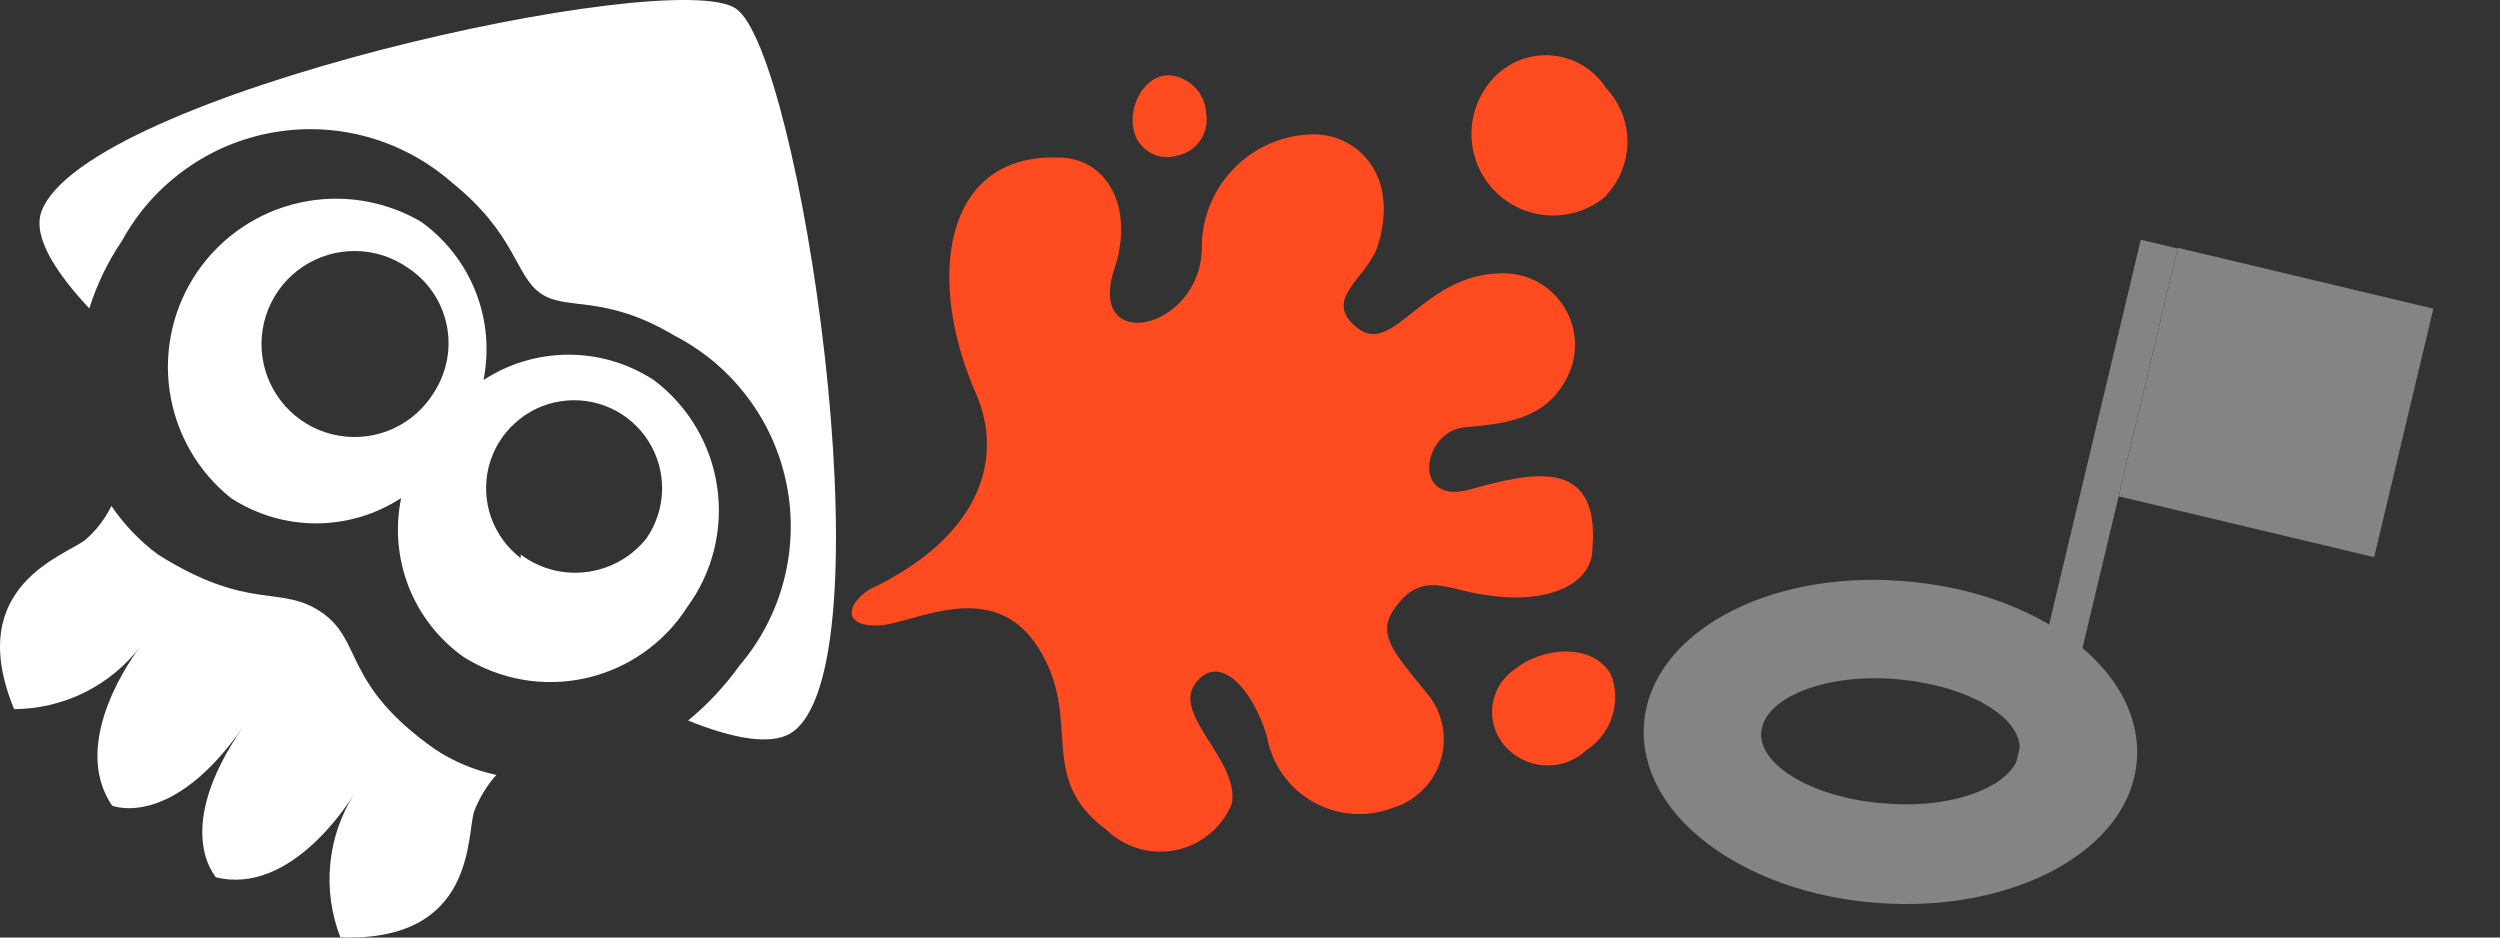 <svg width="32" height="12" viewBox="0 0 32 12" fill="none" xmlns="http://www.w3.org/2000/svg">
<rect x="0" y="0" width="32" height="12" fill="#333333" stroke="none"/>
<path d="M24.349 7.437C22.609 7.3 21.125 8.115 21.043 9.269C20.96 10.423 22.297 11.43 24.037 11.558C25.777 11.687 27.27 10.881 27.352 9.727C27.435 8.573 26.089 7.565 24.349 7.437ZM24.138 10.285C23.222 10.221 22.508 9.8 22.544 9.37C22.581 8.939 23.341 8.619 24.257 8.692C25.173 8.765 25.887 9.177 25.851 9.608C25.814 10.038 25.045 10.359 24.138 10.285V10.285Z" fill="#848484"/>
<path d="M31.147 3.951L27.877 3.172L27.12 6.353L30.389 7.132L31.147 3.951Z" fill="#848484"/>
<path d="M27.874 3.181L27.402 3.069L25.785 9.857L26.257 9.969L27.874 3.181Z" fill="#848484"/>
<path d="M4.119 7.84C3.588 7.474 3.203 7.84 2.022 7.098C1.79 6.926 1.588 6.715 1.426 6.476C1.346 6.64 1.234 6.786 1.097 6.906C0.859 7.108 -0.478 7.483 0.181 9.077C0.493 9.075 0.8 9.003 1.079 8.865C1.359 8.727 1.603 8.527 1.793 8.28C1.729 8.362 0.877 9.498 1.436 10.313C1.436 10.313 2.196 10.624 3.111 9.305C2.196 10.624 2.763 11.219 2.763 11.229C3.725 11.467 4.476 10.258 4.531 10.166C4.361 10.437 4.257 10.743 4.227 11.062C4.197 11.379 4.241 11.7 4.357 11.998C6.097 12.062 5.969 10.688 6.069 10.386C6.135 10.214 6.231 10.056 6.353 9.919C6.072 9.859 5.805 9.748 5.566 9.589C4.384 8.756 4.65 8.206 4.119 7.84Z" fill="white"/>
<path d="M9.421 0.111C8.615 -0.448 1.069 1.21 0.529 2.712C0.41 3.051 0.758 3.536 1.143 3.948C1.24 3.639 1.382 3.346 1.564 3.078C1.762 2.717 2.04 2.404 2.376 2.165C2.711 1.925 3.097 1.764 3.503 1.694C3.909 1.623 4.326 1.645 4.723 1.758C5.12 1.871 5.486 2.072 5.795 2.345C6.61 3.005 6.591 3.527 6.921 3.756C7.251 3.985 7.727 3.756 8.634 4.296C9.001 4.486 9.322 4.756 9.57 5.087C9.819 5.417 9.99 5.8 10.07 6.206C10.15 6.612 10.137 7.03 10.033 7.431C9.929 7.831 9.735 8.203 9.467 8.518C9.279 8.78 9.057 9.017 8.808 9.223C9.33 9.434 9.907 9.58 10.181 9.342C11.381 8.316 10.236 0.67 9.421 0.111Z" fill="white"/>
<path d="M8.799 7.767C9.123 7.324 9.26 6.77 9.179 6.227C9.099 5.684 8.807 5.194 8.368 4.864C8.044 4.653 7.665 4.54 7.278 4.54C6.891 4.54 6.513 4.653 6.189 4.864C6.264 4.486 6.23 4.093 6.088 3.734C5.947 3.376 5.705 3.065 5.392 2.84C4.923 2.564 4.367 2.477 3.836 2.594C3.305 2.712 2.838 3.026 2.529 3.474C2.221 3.922 2.093 4.47 2.172 5.008C2.251 5.547 2.531 6.035 2.956 6.375C3.28 6.586 3.659 6.699 4.046 6.699C4.433 6.699 4.811 6.586 5.135 6.375C5.056 6.755 5.09 7.149 5.231 7.51C5.373 7.871 5.616 8.183 5.932 8.408C6.397 8.702 6.96 8.801 7.498 8.68C8.035 8.56 8.503 8.232 8.799 7.767V7.767ZM5.557 5.02C5.433 5.224 5.251 5.386 5.034 5.486C4.817 5.585 4.575 5.617 4.34 5.577C4.104 5.538 3.886 5.428 3.714 5.263C3.542 5.098 3.423 4.884 3.373 4.651C3.324 4.417 3.345 4.174 3.436 3.953C3.526 3.732 3.68 3.544 3.879 3.412C4.078 3.28 4.312 3.21 4.551 3.213C4.789 3.215 5.022 3.29 5.218 3.426C5.474 3.593 5.653 3.854 5.716 4.153C5.78 4.451 5.722 4.763 5.557 5.02V5.02ZM6.665 7.144C6.49 7.01 6.358 6.828 6.285 6.62C6.212 6.412 6.203 6.187 6.256 5.973C6.31 5.76 6.426 5.566 6.589 5.418C6.751 5.269 6.954 5.171 7.172 5.137C7.389 5.102 7.612 5.132 7.813 5.223C8.014 5.314 8.184 5.462 8.301 5.648C8.419 5.834 8.479 6.051 8.475 6.272C8.47 6.492 8.401 6.706 8.277 6.888C8.089 7.126 7.815 7.282 7.514 7.321C7.212 7.361 6.908 7.281 6.665 7.098V7.144Z" fill="white"/>
<path d="M20.557 2.501C20.733 2.316 20.831 2.07 20.831 1.814C20.831 1.559 20.733 1.313 20.557 1.127C20.487 1.018 20.393 0.924 20.283 0.853C20.174 0.782 20.05 0.736 19.921 0.717C19.791 0.698 19.66 0.706 19.534 0.743C19.409 0.779 19.292 0.841 19.193 0.926C18.984 1.108 18.856 1.366 18.837 1.642C18.818 1.919 18.91 2.192 19.092 2.4C19.274 2.609 19.532 2.737 19.808 2.756C20.085 2.775 20.358 2.683 20.566 2.501H20.557Z" fill="#FF4B1F"/>
<path d="M15.438 1.448C15.46 1.567 15.435 1.689 15.368 1.79C15.302 1.891 15.199 1.962 15.081 1.988C15.019 2.009 14.953 2.016 14.888 2.008C14.823 2 14.76 1.978 14.705 1.943C14.65 1.908 14.603 1.861 14.568 1.805C14.533 1.75 14.511 1.687 14.504 1.622C14.458 1.338 14.65 0.963 14.962 0.963C15.087 0.971 15.204 1.026 15.292 1.115C15.38 1.204 15.432 1.323 15.438 1.448Z" fill="#FF4B1F"/>
<path d="M20.31 9.598C20.175 9.727 19.997 9.798 19.811 9.798C19.625 9.798 19.446 9.727 19.312 9.598C19.238 9.531 19.181 9.447 19.144 9.354C19.108 9.261 19.093 9.161 19.101 9.061C19.109 8.961 19.14 8.865 19.19 8.778C19.241 8.692 19.311 8.619 19.394 8.564C19.742 8.28 20.392 8.225 20.621 8.637C20.687 8.809 20.692 8.998 20.635 9.172C20.578 9.347 20.464 9.498 20.31 9.598V9.598Z" fill="#FF4B1F"/>
<path d="M11.125 7.547C12.507 6.897 12.874 5.908 12.489 5.029C11.857 3.591 12.059 1.97 13.542 2.016C14.174 2.016 14.522 2.657 14.266 3.435C13.899 4.534 15.346 4.241 15.383 3.197C15.375 2.825 15.511 2.465 15.761 2.191C16.012 1.916 16.358 1.748 16.729 1.723C17.306 1.668 17.92 2.181 17.645 3.115C17.526 3.554 16.903 3.82 17.37 4.195C17.837 4.571 18.204 3.518 19.202 3.499C19.349 3.492 19.496 3.521 19.63 3.583C19.764 3.645 19.88 3.739 19.97 3.856C20.06 3.973 20.12 4.11 20.146 4.255C20.172 4.4 20.162 4.549 20.118 4.69C19.88 5.358 19.303 5.422 18.753 5.468C18.204 5.514 18.057 6.476 18.817 6.265C19.577 6.054 20.484 5.825 20.383 7.025C20.383 7.492 19.751 7.813 18.716 7.556C18.359 7.465 18.121 7.419 17.865 7.767C17.608 8.115 17.819 8.325 18.295 8.912C18.384 9.029 18.443 9.167 18.468 9.313C18.492 9.458 18.481 9.608 18.435 9.748C18.389 9.888 18.31 10.015 18.204 10.118C18.099 10.222 17.97 10.298 17.828 10.34C17.663 10.404 17.485 10.43 17.308 10.416C17.132 10.403 16.96 10.351 16.806 10.263C16.652 10.176 16.519 10.055 16.417 9.91C16.315 9.765 16.247 9.599 16.216 9.425C16.033 8.811 15.603 8.344 15.301 8.747C14.998 9.15 15.868 9.736 15.768 10.285C15.707 10.435 15.61 10.567 15.486 10.671C15.362 10.775 15.214 10.847 15.056 10.88C14.898 10.913 14.734 10.908 14.579 10.863C14.423 10.818 14.281 10.736 14.165 10.624C13.249 9.946 13.872 9.223 13.295 8.298C12.718 7.373 11.701 7.978 11.262 8.005C10.822 8.032 10.795 7.767 11.125 7.547Z" fill="#FF4B1F"/>
</svg>
